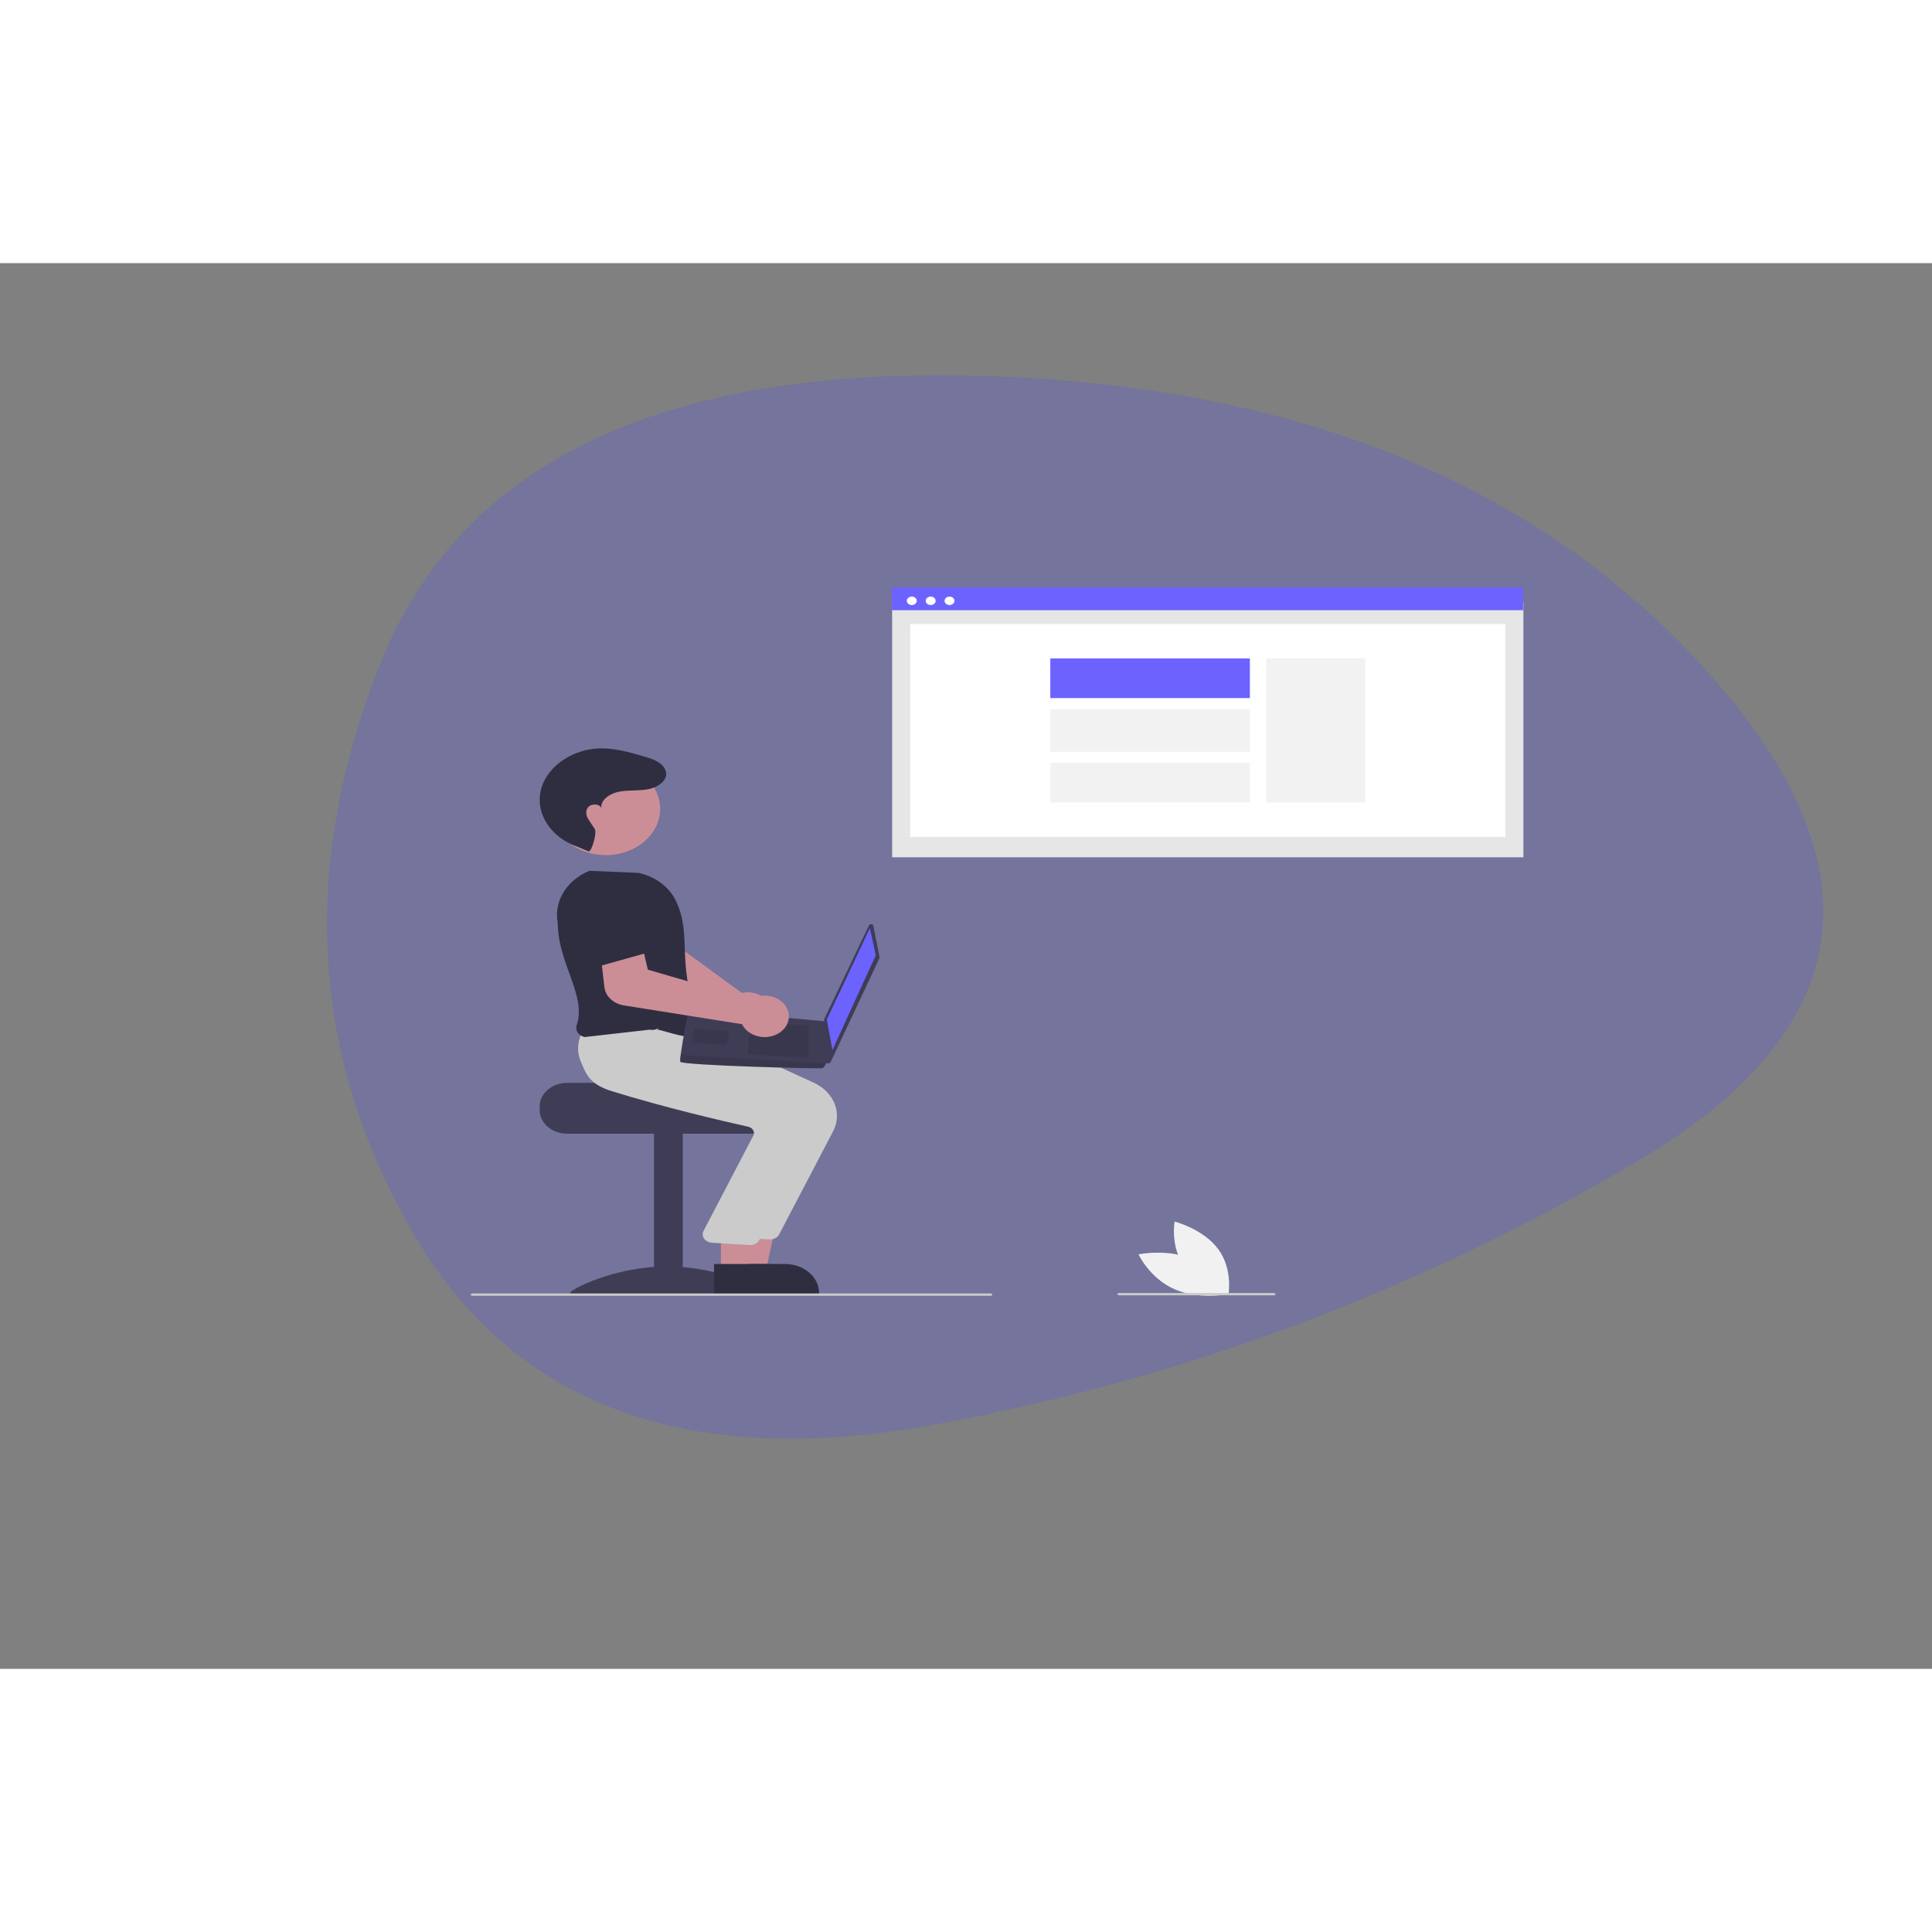 <svg width="500" height="500" viewBox="0 0 870 633" fill="none" xmlns="http://www.w3.org/2000/svg">
<rect x="0" y="0" width="870" height="633" fill="#808080" stroke="none"/>
<g opacity="0.22">
<path d="M737.655 404.197C639.053 462.661 533.629 502.224 421.384 522.884C309.139 543.545 230.382 514.312 185.111 435.187C139.841 356.062 135.19 271.223 171.158 180.669C207.126 90.115 297.046 46.816 440.919 50.772C584.791 54.728 694.866 100.005 771.143 186.603C847.42 273.201 836.257 345.732 737.655 404.197Z" fill="#474BFF"/>
</g>
<g clip-path="url(#clip0_34_2)">
<path d="M686 152.638H401.74V267.539H686V152.638Z" fill="#E6E6E6"/>
<path d="M677.872 162.491H409.868V258.357H677.872V162.491Z" fill="white"/>
<path d="M685.879 146H401.618V156.287H685.879V146Z" fill="#6C63FF"/>
<path d="M410.593 153.956C411.829 153.956 412.831 153.102 412.831 152.049C412.831 150.996 411.829 150.142 410.593 150.142C409.356 150.142 408.354 150.996 408.354 152.049C408.354 153.102 409.356 153.956 410.593 153.956Z" fill="white"/>
<path d="M419.088 153.956C420.324 153.956 421.327 153.102 421.327 152.049C421.327 150.996 420.324 150.142 419.088 150.142C417.852 150.142 416.85 150.996 416.85 152.049C416.85 153.102 417.852 153.956 419.088 153.956Z" fill="white"/>
<path d="M427.584 153.956C428.821 153.956 429.823 153.102 429.823 152.049C429.823 150.996 428.821 150.142 427.584 150.142C426.348 150.142 425.346 150.996 425.346 152.049C425.346 153.102 426.348 153.956 427.584 153.956Z" fill="white"/>
<path d="M614.778 178.004H570.22V242.845H614.778V178.004Z" fill="#F2F2F2"/>
<path d="M562.837 178.003H472.962V195.851H562.837V178.003Z" fill="#6C63FF"/>
<path d="M562.837 200.822H472.962V220.025H562.837V200.822Z" fill="#F2F2F2"/>
<path d="M562.837 224.996H472.962V242.844H562.837V224.996Z" fill="#F2F2F2"/>
<path d="M347.621 337.723C347.629 336.409 347.312 335.108 346.689 333.905C346.066 332.702 345.152 331.625 344.006 330.745C342.861 329.864 341.51 329.199 340.042 328.794C338.574 328.389 337.022 328.253 335.487 328.395C335.002 328.441 334.521 328.517 334.048 328.621L296.977 301.553L299.192 291.382L280.921 286.338L275.412 302.638C274.76 304.594 274.866 306.677 275.715 308.578C276.563 310.479 278.108 312.096 280.121 313.19L325.724 337.759C325.724 338.065 325.743 338.37 325.78 338.674C325.947 339.981 326.436 341.244 327.215 342.378C327.994 343.513 329.046 344.495 330.301 345.259C331.557 346.024 332.988 346.553 334.501 346.814C336.013 347.074 337.574 347.059 339.079 346.77C339.517 346.688 339.948 346.582 340.37 346.453C342.48 345.803 344.307 344.618 345.603 343.057C346.899 341.497 347.603 339.635 347.621 337.723V337.723Z" fill="#CB8E97"/>
<path d="M255.458 369.115H303.254C303.254 370.286 352.515 371.236 352.515 371.236C353.288 371.732 353.992 372.301 354.615 372.932C356.486 374.833 357.509 377.235 357.503 379.716V381.412C357.501 384.223 356.19 386.919 353.856 388.907C351.523 390.895 348.358 392.012 345.058 392.013H255.458C252.158 392.01 248.995 390.893 246.662 388.905C244.328 386.918 243.016 384.223 243.014 381.412V379.716C243.018 376.906 244.331 374.212 246.663 372.225C248.996 370.237 252.159 369.119 255.458 369.115V369.115Z" fill="#3F3D56"/>
<path d="M307.45 391.592H294.507V462.828H307.45V391.592Z" fill="#3F3D56"/>
<path d="M344.285 463.714C344.285 465.048 324.673 464.23 300.481 464.23C276.288 464.23 256.676 465.048 256.676 463.714C256.676 462.38 276.288 451.803 300.481 451.803C324.673 451.803 344.285 462.38 344.285 463.714Z" fill="#3F3D56"/>
<path d="M332.602 454.091L344.807 454.09L350.613 427.125L332.6 427.126L332.602 454.091Z" fill="#CB8E97"/>
<path d="M329.489 464.169L368.844 464.168V463.744C368.844 462.03 368.447 460.333 367.678 458.75C366.908 457.167 365.78 455.729 364.357 454.517C362.935 453.306 361.246 452.344 359.388 451.689C357.53 451.033 355.538 450.695 353.526 450.695H353.525L329.488 450.696L329.489 464.169Z" fill="#2F2E41"/>
<path d="M350.857 437.369L375.189 390.89C377.221 386.972 377.445 382.547 375.818 378.494C374.191 374.442 370.832 371.061 366.41 369.023L313.632 344.915L289.548 343.17L267.332 341.45L267.172 341.681C266.967 341.976 262.191 349.004 265.42 356.71C267.869 362.555 274.239 367.121 284.354 370.281C307.963 377.655 335.236 383.957 345.866 386.324C346.336 386.426 346.775 386.612 347.154 386.869C347.533 387.127 347.845 387.449 348.067 387.816C348.29 388.179 348.423 388.577 348.456 388.986C348.49 389.394 348.424 389.804 348.262 390.19L325.657 433.453C325.421 434.002 325.336 434.589 325.408 435.17C325.481 435.751 325.709 436.31 326.076 436.804C326.442 437.299 326.937 437.714 327.522 438.02C328.107 438.325 328.766 438.512 329.449 438.566L346.34 439.614C346.484 439.625 346.627 439.631 346.769 439.631C347.634 439.631 348.48 439.417 349.206 439.016C349.931 438.614 350.505 438.042 350.857 437.369V437.369Z" fill="#CBCBCB"/>
<path d="M324.637 454.091L336.842 454.09L342.649 427.125L324.635 427.126L324.637 454.091Z" fill="#CB8E97"/>
<path d="M321.524 464.169L360.879 464.168V463.744C360.879 462.03 360.483 460.333 359.713 458.75C358.944 457.167 357.815 455.729 356.393 454.517C354.971 453.306 353.282 452.344 351.423 451.689C349.565 451.033 347.573 450.695 345.562 450.695H345.56L321.524 450.696L321.524 464.169Z" fill="#2F2E41"/>
<path d="M341.897 439.913L366.229 393.434C368.261 389.516 368.485 385.091 366.858 381.038C365.231 376.986 361.872 373.605 357.45 371.568L304.672 347.459L280.588 345.715L263.188 344.429L263.19 344.225C262.985 344.52 258.209 351.548 261.437 359.254C263.887 365.1 265.279 369.665 275.394 372.825C299.003 380.199 326.276 386.501 336.906 388.868C337.376 388.97 337.815 389.156 338.194 389.414C338.573 389.671 338.885 389.993 339.107 390.36C339.33 390.723 339.463 391.121 339.496 391.53C339.53 391.938 339.464 392.348 339.303 392.734L316.697 435.997C316.461 436.546 316.376 437.133 316.449 437.714C316.521 438.295 316.749 438.854 317.116 439.349C317.482 439.843 317.977 440.258 318.562 440.564C319.147 440.869 319.806 441.056 320.489 441.11L337.381 442.158C337.524 442.169 337.667 442.175 337.809 442.175C338.674 442.175 339.52 441.961 340.246 441.56C340.971 441.158 341.545 440.586 341.897 439.913Z" fill="#CBCBCB"/>
<path d="M296.041 345.277C297.208 344.574 313.961 352.061 316.948 346.125C303.01 316.443 312.615 303.626 304.077 286.605C302.573 283.669 300.308 281.062 297.451 278.979C294.595 276.897 291.221 275.393 287.584 274.58L265.433 273.628L265.318 273.675C260.32 275.76 256.243 279.162 253.694 283.377C251.144 287.591 250.256 292.393 251.162 297.071C251.241 315.595 264.252 329.723 259.703 343.159C259.512 343.721 259.456 344.31 259.539 344.89C259.622 345.471 259.841 346.031 260.184 346.537C260.517 347.027 260.964 347.453 261.497 347.79C262.031 348.127 262.64 348.367 263.286 348.496L292.534 345.172C293.217 345.311 293.927 345.323 294.617 345.21C295.307 345.096 295.96 344.859 296.533 344.513L296.041 345.277Z" fill="#2F2E41"/>
<path d="M272.825 266.58C286.33 266.58 297.277 257.255 297.277 245.751C297.277 234.248 286.33 224.922 272.825 224.922C259.321 224.922 248.374 234.248 248.374 245.751C248.374 257.255 259.321 266.58 272.825 266.58Z" fill="#CB8E97"/>
<path d="M265.037 264.87C266.336 265.354 268.996 256.535 267.805 254.772C266.032 252.149 266.137 252.168 264.961 250.432C263.784 248.697 263.521 246.322 265.044 244.795C266.568 243.268 270.094 243.47 270.789 245.385C270.342 241.749 274.564 238.826 278.747 238.004C282.929 237.183 287.341 237.693 291.546 236.962C296.427 236.113 301.505 232.629 299.558 228.057C299.223 227.296 298.723 226.595 298.083 225.992C295.833 223.838 292.686 222.918 289.609 222.028C283.207 220.177 276.631 218.303 269.875 218.507C258.774 218.843 248.282 225.38 244.542 234.289C244.076 235.4 243.715 236.542 243.463 237.702C241.144 248.324 248.385 258.8 260.145 262.845L265.037 264.87Z" fill="#2F2E41"/>
<path d="M393.267 298.364L396.071 312.547C396.102 312.705 396.082 312.867 396.012 313.016L374.014 359.839C373.926 360.024 373.767 360.179 373.563 360.276C373.358 360.374 373.12 360.409 372.889 360.375C372.658 360.341 372.448 360.241 372.293 360.091C372.138 359.941 372.048 359.751 372.038 359.551L371.106 340.735C371.1 340.61 371.125 340.486 371.181 340.37L391.307 298.18C391.391 298.004 391.54 297.857 391.732 297.759C391.923 297.662 392.147 297.621 392.369 297.641C392.59 297.662 392.798 297.744 392.96 297.874C393.122 298.005 393.23 298.177 393.267 298.364V298.364Z" fill="#3F3D56"/>
<path d="M391.71 299.453L394.374 311.637L374.852 354.364L372.318 340.62L391.71 299.453Z" fill="#6C63FF"/>
<path d="M306.298 359.621C306.778 361.218 369.84 362.947 370.494 362.464C371.081 361.845 371.589 361.175 372.011 360.465C372.672 359.459 373.284 358.451 373.284 358.451L372.247 341.462L310.127 335.807C310.127 335.807 307.379 349.984 306.516 356.498C306.321 357.53 306.248 358.576 306.298 359.621Z" fill="#3F3D56"/>
<path opacity="0.1" d="M364.12 343.26L364.125 357.896L336.65 356.232L337.865 341.669L364.12 343.26Z" fill="black"/>
<path opacity="0.1" d="M328.316 345.795L328.483 345.777L327.185 352L311.921 351.075L312.442 344.834L328.316 345.795Z" fill="black"/>
<path opacity="0.1" d="M306.298 359.621C306.778 361.218 369.84 362.947 370.494 362.464C371.081 361.845 371.589 361.175 372.011 360.465L306.516 356.498C306.321 357.53 306.248 358.576 306.298 359.621Z" fill="black"/>
<path d="M280.976 334.251L334.172 342.708C334.305 342.991 334.455 343.269 334.622 343.54C335.344 344.698 336.345 345.714 337.559 346.521C338.773 347.329 340.173 347.909 341.667 348.226C343.168 348.547 344.731 348.592 346.254 348.357C347.776 348.122 349.222 347.613 350.495 346.863C352.8 345.515 354.413 343.467 355.002 341.138C355.592 338.81 355.113 336.377 353.665 334.34C352.216 332.302 349.908 330.814 347.212 330.179C344.517 329.545 341.639 329.813 339.168 330.928C338.737 331.125 338.324 331.347 337.929 331.593L291.725 318.147L289.36 308L270.195 309.081L272.181 326.091C272.422 328.076 273.408 329.942 274.992 331.412C276.576 332.882 278.675 333.878 280.976 334.251V334.251Z" fill="#CB8E97"/>
<path d="M269.546 316.668L297.394 308.871L290.898 292.982C290.035 290.872 288.325 289.09 286.069 287.951C283.813 286.811 281.157 286.388 278.57 286.755V286.755C275.953 287.126 273.578 288.283 271.875 290.015C270.171 291.748 269.251 293.942 269.28 296.202L269.546 316.668Z" fill="#2F2E41"/>
<path d="M446.206 465H212.613C212.45 465 212.295 464.945 212.18 464.847C212.065 464.749 212 464.616 212 464.478C212 464.339 212.065 464.206 212.18 464.108C212.295 464.01 212.45 463.955 212.613 463.955H446.206C446.369 463.955 446.525 464.01 446.64 464.108C446.755 464.206 446.819 464.339 446.819 464.478C446.819 464.616 446.755 464.749 446.64 464.847C446.525 464.945 446.369 465 446.206 465Z" fill="#CBCBCB"/>
<path d="M537.072 448.545C548.276 453.485 553.257 464.239 553.257 464.239C553.257 464.239 540.074 466.985 528.87 462.046C517.667 457.106 512.685 446.352 512.685 446.352C512.685 446.352 525.869 443.606 537.072 448.545Z" fill="#F1F1F1"/>
<path d="M533.49 452.103C540.175 461.216 553.162 464.575 553.162 464.575C553.162 464.575 555.308 453.16 548.623 444.047C541.937 434.934 528.951 431.575 528.951 431.575C528.951 431.575 526.804 442.99 533.49 452.103Z" fill="#F1F1F1"/>
<path d="M573.732 464.793H503.838C503.675 464.793 503.519 464.738 503.404 464.64C503.289 464.542 503.225 464.409 503.225 464.271C503.225 464.132 503.289 463.999 503.404 463.901C503.519 463.803 503.675 463.748 503.838 463.748H573.732C573.895 463.748 574.05 463.803 574.165 463.901C574.28 463.999 574.345 464.132 574.345 464.271C574.345 464.409 574.28 464.542 574.165 464.64C574.05 464.738 573.895 464.793 573.732 464.793Z" fill="#CBCBCB"/>
</g>
<defs>
<clipPath id="clip0_34_2">
<rect width="474" height="319" fill="white" transform="translate(212 146)"/>
</clipPath>
</defs>
</svg>
